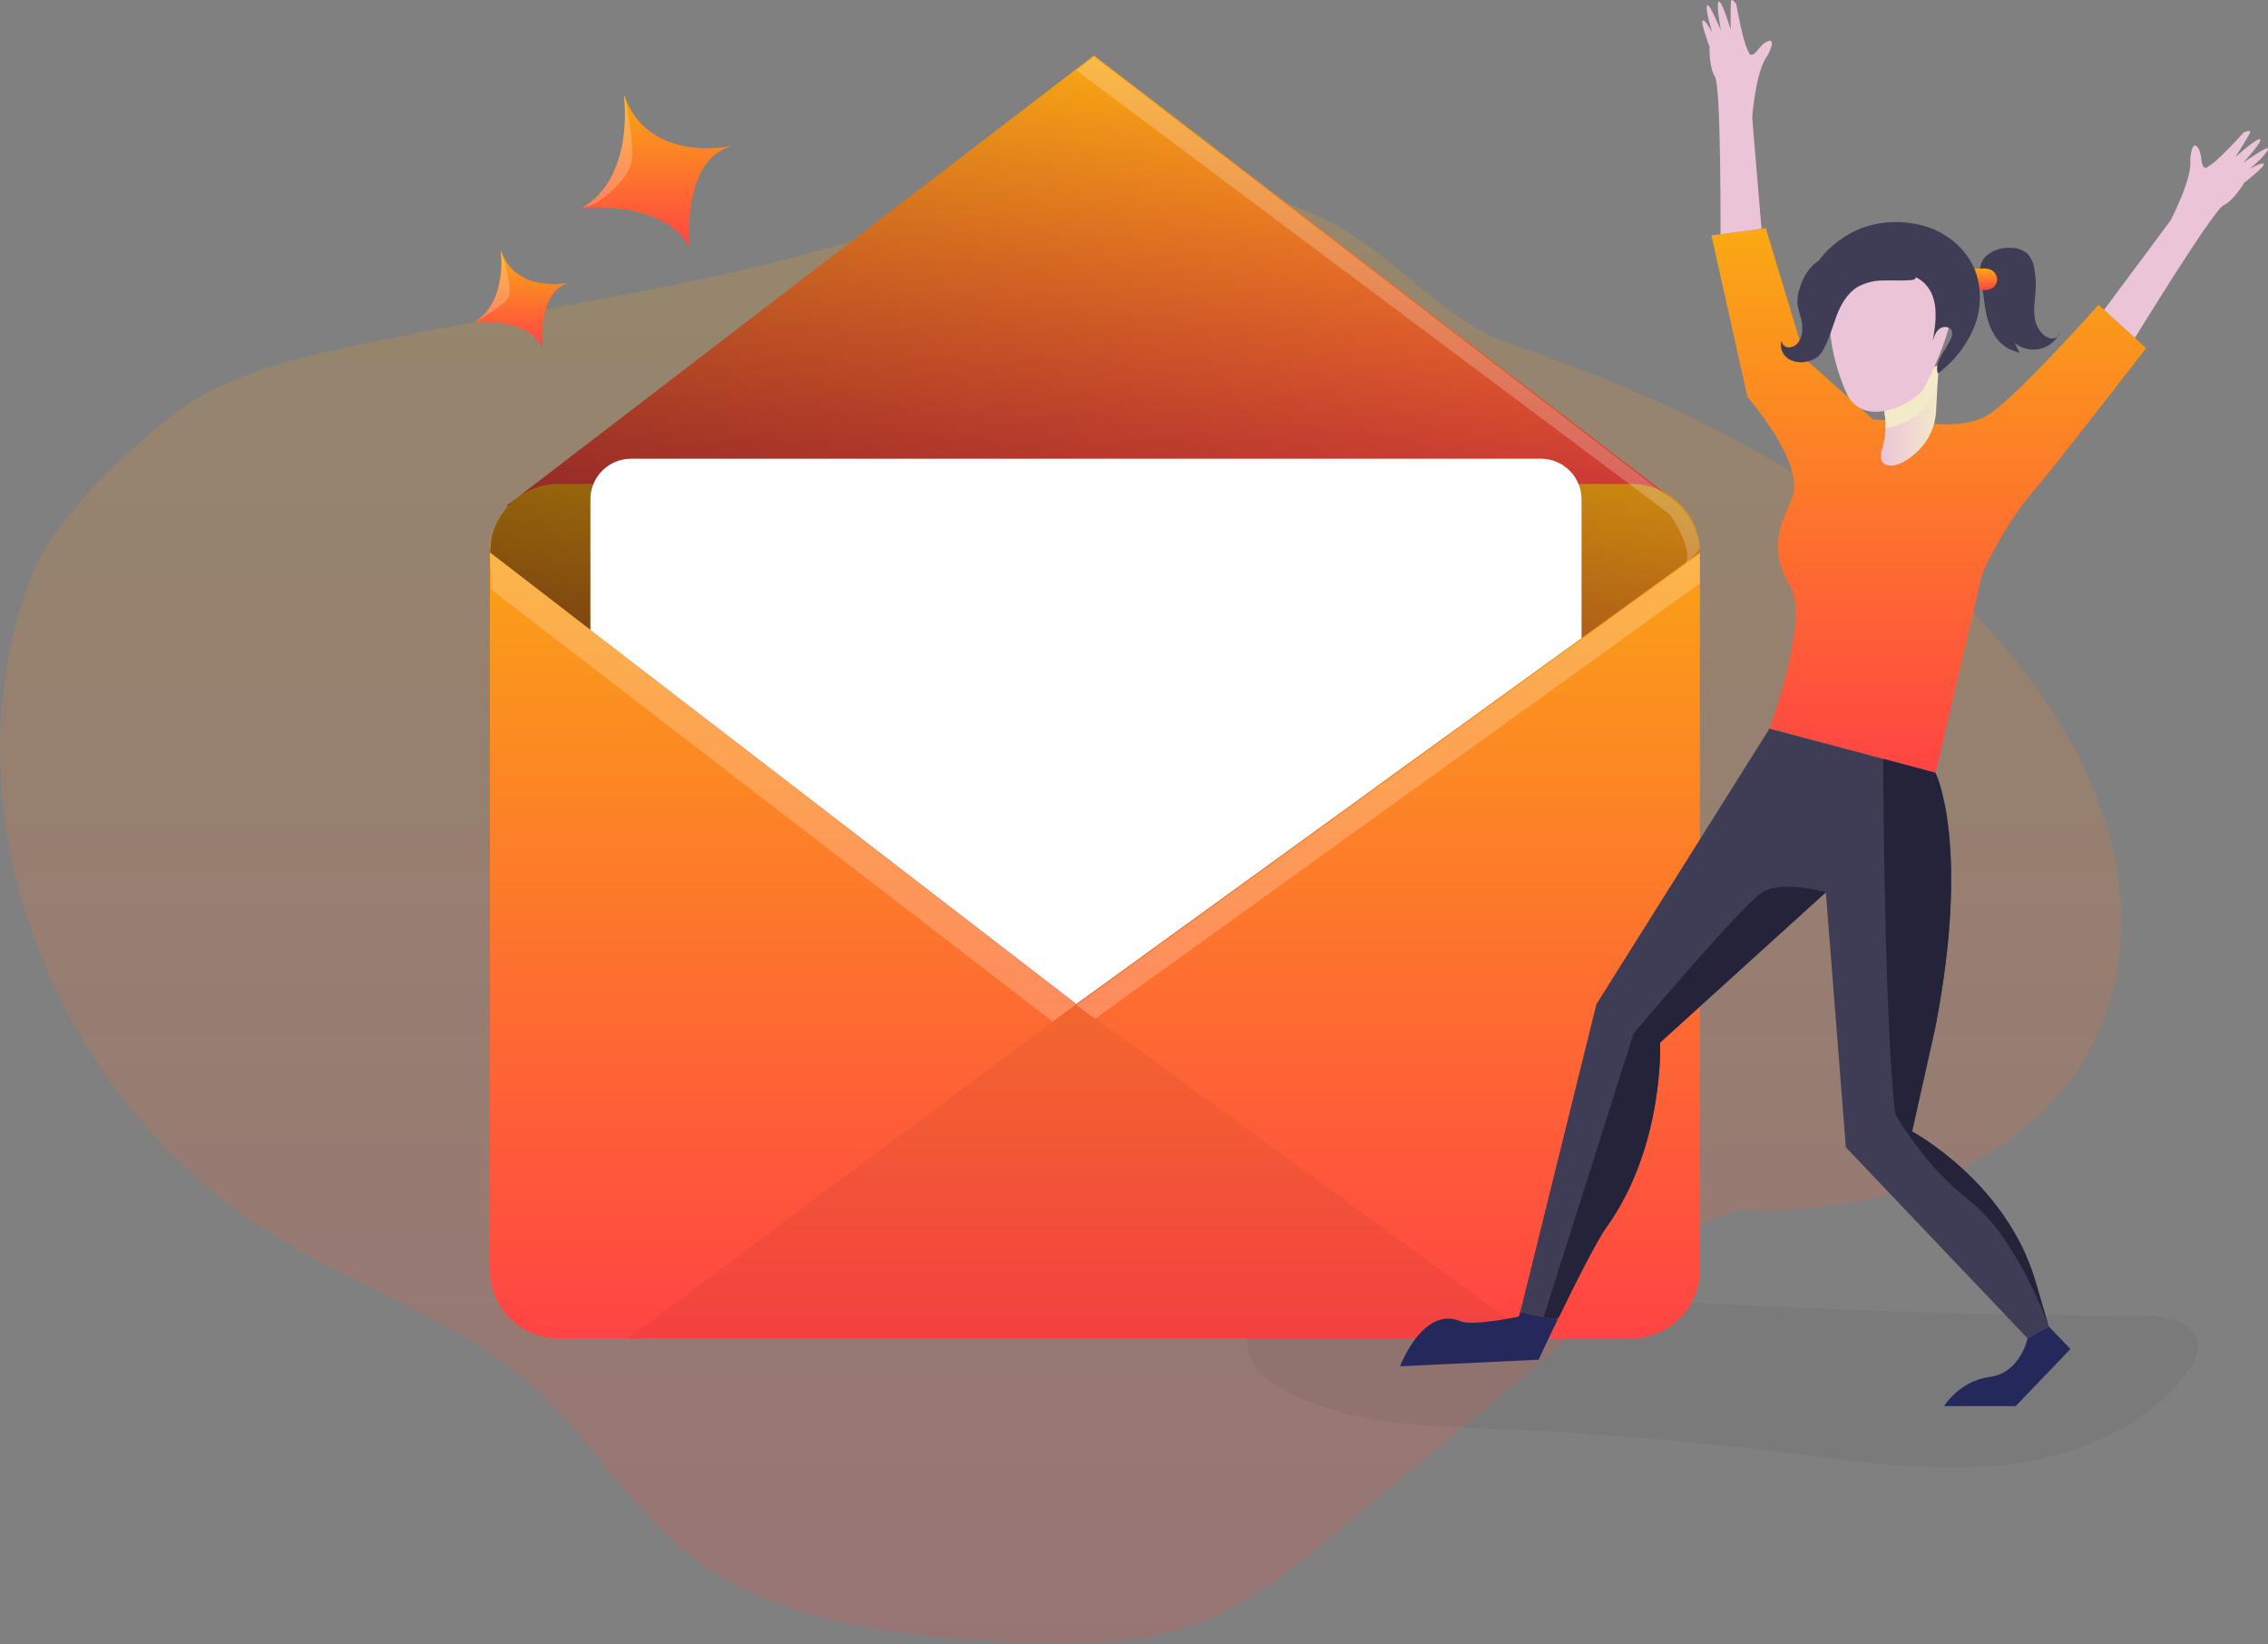 <svg width="378" height="274" viewBox="0 0 378 274" fill="none" xmlns="http://www.w3.org/2000/svg">
<rect x="0" y="0" width="378" height="274" fill="#808080" stroke="none"/>
<g clip-path="url(#clip0)">
<path opacity="0.18" d="M60.259 57.367C49.088 59.736 37.477 62.306 28.509 69.378C20.937 75.344 9.138 86.359 5.562 95.308C-9.583 133.111 7.54 179.11 40.777 202.635C56.408 213.7 75.89 219.056 89.938 232.081C98.823 240.319 105.046 251.223 114.501 258.795C128.315 269.851 146.966 272.297 164.617 273.481C176.879 274.312 189.62 274.67 200.997 270.007C209.221 266.639 216.188 260.861 223.026 255.165L268.328 217.335C275.606 211.263 282.412 201.593 291.889 201.658C377.188 202.268 382.938 101.884 252.026 57.422C240.488 53.503 232.576 42.608 221.736 37.023C199.345 25.48 173.575 29.221 150.991 37.206C122.316 47.372 90.016 51.039 60.259 57.367Z" fill="url(#paint0_linear)"/>
<path opacity="0.05" d="M357.545 219.308C361.116 219.368 365.714 220.258 366.265 223.783C366.563 225.619 365.512 227.404 364.374 228.886C357.256 238.189 345.461 242.893 333.822 244.155C322.184 245.417 310.453 243.65 298.833 242.218C282.039 240.144 265.181 238.767 248.258 238.088C236.225 237.601 223.567 237.299 213.204 231.167C211.281 230.034 209.391 228.615 208.468 226.578C206.632 222.525 209.533 217.592 213.516 215.623C217.5 213.654 222.181 213.847 226.624 214.085C270.25 216.435 313.845 219.308 357.545 219.308Z" fill="#000405"/>
<path d="M357.696 58.01C357.696 58.01 342.171 78.088 339.224 81.452C333.85 87.565 330.385 95.583 330.385 95.583L322.583 128.783L313.863 126.456L294.904 121.408C294.904 121.408 301.642 103.261 298.379 97.754C294.028 90.411 297.791 85.821 298.782 82.668C300.618 76.826 291.242 66.147 291.242 66.147L285.235 39.239L294.303 38.028L300.884 59.841L312.161 69.906L320.192 70.332C320.192 70.332 326.25 71.581 330.656 69.543C334.869 67.588 349.752 50.804 349.752 50.804L355.824 56.312L357.696 58.01Z" fill="url(#paint1_linear)"/>
<path d="M283.317 92.058V211.639C283.316 213.138 283.021 214.621 282.447 216.005C281.873 217.389 281.032 218.647 279.972 219.706C278.912 220.765 277.654 221.605 276.269 222.177C274.885 222.75 273.401 223.045 271.903 223.044H93.059C90.033 223.044 87.132 221.842 84.992 219.702C82.852 217.563 81.65 214.661 81.65 211.635V211.635V92.058C81.649 89.034 82.849 86.133 84.985 83.993C87.122 81.853 90.021 80.648 93.046 80.645H271.903C273.402 80.644 274.887 80.939 276.272 81.512C277.657 82.086 278.915 82.926 279.975 83.986C281.035 85.046 281.876 86.305 282.449 87.69C283.023 89.075 283.317 90.559 283.317 92.058V92.058Z" fill="url(#paint2_linear)"/>
<path d="M280.223 84.293H84.445L86.032 83.077C86.106 83.013 86.182 82.954 86.262 82.898L179.39 11.506L182.332 9.252L277.089 81.893L280.223 84.293Z" fill="url(#paint3_linear)"/>
<path d="M283.317 92.058L280.935 93.779L263.592 106.341L179.39 167.329L98.411 104.964L81.65 92.058L81.866 89.842C82.274 87.763 83.256 85.841 84.702 84.293C85.108 83.852 85.55 83.445 86.024 83.077C86.097 83.013 86.174 82.954 86.253 82.898C88.219 81.43 90.607 80.64 93.059 80.645H271.903C274.739 80.647 277.472 81.704 279.571 83.61C281.671 85.516 282.986 88.135 283.262 90.957C283.298 91.324 283.317 91.691 283.317 92.058Z" fill="url(#paint4_linear)"/>
<path opacity="0.61" d="M86.023 83.068C85.552 83.438 85.11 83.845 84.702 84.284H84.445L86.023 83.068Z" fill="url(#paint5_linear)"/>
<path d="M283.317 92.058L280.935 93.784L263.592 106.341L179.39 167.329L98.411 104.968L81.65 92.058L81.866 89.846C82.396 87.162 83.872 84.757 86.024 83.068L86.253 82.893L179.39 11.506L182.332 9.252L277.089 81.893C278.798 82.763 280.259 84.05 281.338 85.636C282.417 87.221 283.079 89.053 283.262 90.962C283.299 91.326 283.317 91.692 283.317 92.058Z" fill="url(#paint6_linear)"/>
<path d="M263.591 83.224V106.345L232.516 128.833L225.389 134.01L179.39 167.329L136.126 134.01L129.421 128.851L98.401 104.987V83.224C98.401 82.334 98.576 81.452 98.917 80.63C99.257 79.807 99.757 79.06 100.386 78.431C101.016 77.801 101.763 77.302 102.585 76.961C103.408 76.621 104.289 76.445 105.179 76.445H256.817C258.614 76.448 260.336 77.163 261.606 78.434C262.876 79.704 263.59 81.427 263.591 83.224Z" fill="white"/>
<path d="M240.819 103.495H118.282C117.944 103.495 117.608 103.428 117.295 103.299C116.982 103.169 116.698 102.979 116.459 102.74C116.219 102.5 116.029 102.216 115.899 101.903C115.77 101.59 115.703 101.255 115.703 100.916C115.703 100.577 115.77 100.242 115.899 99.929C116.029 99.616 116.219 99.332 116.459 99.092C116.698 98.853 116.982 98.663 117.295 98.533C117.608 98.403 117.944 98.337 118.282 98.337H240.819C241.158 98.337 241.493 98.403 241.806 98.533C242.119 98.663 242.403 98.853 242.643 99.092C242.882 99.332 243.072 99.616 243.202 99.929C243.331 100.242 243.398 100.577 243.398 100.916C243.398 101.6 243.126 102.256 242.643 102.74C242.159 103.223 241.503 103.495 240.819 103.495Z" fill="url(#paint7_linear)"/>
<path d="M240.819 118.755H118.282C117.944 118.755 117.608 118.688 117.295 118.559C116.982 118.429 116.698 118.239 116.459 117.999C116.219 117.76 116.029 117.476 115.899 117.163C115.77 116.85 115.703 116.514 115.703 116.176C115.703 115.837 115.77 115.502 115.899 115.189C116.029 114.876 116.219 114.591 116.459 114.352C116.698 114.112 116.982 113.922 117.295 113.793C117.608 113.663 117.944 113.596 118.282 113.596H240.819C241.503 113.596 242.159 113.868 242.643 114.352C243.126 114.836 243.398 115.492 243.398 116.176C243.398 116.86 243.126 117.516 242.643 117.999C242.159 118.483 241.503 118.755 240.819 118.755Z" fill="url(#paint8_linear)"/>
<path d="M232.517 128.852L225.39 134.01H136.126L129.426 128.852H232.517Z" fill="url(#paint9_linear)"/>
<path opacity="0.05" d="M179.39 167.329L104.647 223.053H255.675L179.39 167.329Z" fill="#000405"/>
<path d="M114.918 41.396C111.155 33.324 97.019 34.65 97.019 34.65C105.739 29.505 104.069 16.439 103.963 15.668C107.777 27.059 120.944 24.544 122.123 24.296C113.38 26.453 114.918 41.396 114.918 41.396Z" fill="url(#paint10_linear)"/>
<path d="M90.411 57.959C88.02 52.828 79.029 53.673 79.029 53.673C84.72 50.29 83.431 41.584 83.431 41.584V41.635C85.872 48.836 94.225 47.239 94.969 47.082C89.434 48.459 90.411 57.959 90.411 57.959Z" fill="url(#paint11_linear)"/>
<path d="M331.151 42.544C332.26 41.654 333.662 41.212 335.08 41.304C336.118 41.262 337.134 41.613 337.925 42.287C338.535 42.971 338.922 43.824 339.036 44.733C339.26 45.859 339.345 47.009 339.288 48.157C339.187 50.263 338.641 52.493 339.55 54.398C339.766 54.851 340.058 55.264 340.413 55.619C340.824 56.078 341.396 56.363 342.01 56.413C342.315 56.426 342.616 56.33 342.856 56.142C343.097 55.953 343.263 55.685 343.323 55.385C343.06 55.97 342.684 56.498 342.216 56.938C341.749 57.378 341.199 57.721 340.599 57.948C339.998 58.175 339.359 58.281 338.718 58.26C338.076 58.239 337.445 58.092 336.861 57.826C336.48 57.652 336.122 57.432 335.796 57.17L336.594 58.79C335.933 58.62 335.293 58.377 334.685 58.065C332.735 57.005 331.643 54.852 331.124 52.677C330.665 50.681 330.573 48.62 330.142 46.614C329.825 45.086 329.908 43.654 331.151 42.544Z" fill="#3F3D56"/>
<path d="M330.564 44.746C330.961 44.733 331.356 44.793 331.73 44.925C332.04 45.054 332.309 45.266 332.507 45.537C332.705 45.808 332.825 46.128 332.854 46.463C332.872 46.799 332.791 47.133 332.621 47.425C332.452 47.716 332.201 47.951 331.9 48.101C331.507 48.262 331.084 48.335 330.661 48.317C330.275 48.317 329.885 48.317 329.499 48.28C329.379 48.291 329.259 48.258 329.161 48.187C329.063 48.116 328.994 48.013 328.967 47.895C328.715 47.395 328.526 46.866 328.403 46.321C328.086 44.632 329.224 44.733 330.564 44.746Z" fill="url(#paint12_linear)"/>
<path d="M323.093 60.86C323.093 60.86 323.019 62.186 322.927 63.912C322.849 65.367 322.753 67.124 322.675 68.584C322.542 71.053 321.481 73.38 319.706 75.101C318.668 76.161 316.195 78.139 314.308 77.437C313.391 77.097 313.358 75.941 313.551 75.248C313.977 73.984 314.213 72.665 314.253 71.333C314.284 70.254 314.187 69.176 313.964 68.12C312.785 65.169 323.093 60.86 323.093 60.86Z" fill="url(#paint13_linear)"/>
<path d="M323.092 60.86C323.092 60.86 323.019 62.186 322.927 63.912C322.202 65.527 321.523 66.844 321.151 67.501C320.403 68.827 317.328 70.915 314.267 71.333C314.297 70.254 314.2 69.176 313.978 68.12C312.785 65.169 323.092 60.86 323.092 60.86Z" fill="url(#paint14_linear)"/>
<path d="M314.116 43.287C311.505 43.445 309.064 44.634 307.329 46.592C305.595 48.55 304.71 51.117 304.868 53.728C304.868 53.962 304.905 54.187 304.937 54.425C305.243 58.435 306.273 62.356 307.975 66C311.188 71.507 319.329 66.978 320.619 64.71C321.908 62.443 326.856 52.218 324.777 49.322C323.345 47.367 319.375 43.076 314.116 43.287Z" fill="url(#paint15_linear)"/>
<path d="M311.225 37.693C314.679 36.684 318.363 36.792 321.753 38C325.089 39.267 327.967 41.873 329.238 45.21C330.33 48.302 330.225 51.691 328.944 54.71C327.653 57.704 325.595 60.305 322.978 62.25C322.304 60.185 324.383 58.349 325.19 56.335C325.379 55.963 325.42 55.533 325.305 55.132C325.011 54.384 323.892 54.302 323.254 54.788C322.616 55.275 322.336 56.096 322.102 56.862C322.721 53.581 323.18 49.726 320.858 47.321C319.481 45.898 317.402 45.366 315.42 45.348C313.599 45.342 311.796 45.711 310.124 46.43C308.451 47.149 306.943 48.204 305.695 49.529C304.965 50.313 303.928 51.277 303.001 50.736C302.712 50.538 302.486 50.263 302.349 49.942C299.609 44.517 306.805 38.904 311.225 37.693Z" fill="#3F3D56"/>
<path d="M315.658 43.755C313.363 42.745 310.954 41.919 308.462 41.919C305.97 41.919 303.386 42.764 301.738 44.636C300.878 45.68 300.252 46.896 299.903 48.202C299.627 49.02 299.518 49.884 299.581 50.745C299.681 51.369 299.835 51.983 300.04 52.581C300.472 54.068 300.655 55.793 299.715 57.041C299.54 57.29 299.311 57.496 299.046 57.644C298.78 57.792 298.485 57.878 298.182 57.895C297.878 57.9 297.582 57.795 297.351 57.598C297.119 57.401 296.968 57.127 296.924 56.826C296.52 57.968 297.181 59.309 298.232 59.91C298.774 60.185 299.367 60.342 299.974 60.371C300.581 60.401 301.187 60.301 301.752 60.08C302.228 59.93 302.669 59.689 303.051 59.368C303.429 59.005 303.74 58.578 303.969 58.106C304.928 56.367 305.41 54.435 306.126 52.558C306.842 50.681 307.879 48.886 309.573 47.831C310.914 47.098 312.422 46.723 313.951 46.743C315.47 46.692 316.998 46.816 318.513 46.679C320.027 46.541 318.93 45.641 318.279 45.169C317.456 44.609 316.578 44.136 315.658 43.755Z" fill="#3F3D56"/>
<path d="M377.298 27.302C377.688 27.605 374.035 30.451 374.035 30.451C374.035 30.451 372.327 33.392 370.593 34.209C368.858 35.026 355.824 56.307 355.824 56.307L350.679 51.644L361.776 36.715C361.776 36.715 365.448 29.68 365.039 26.618C365.039 26.618 365.26 23.002 366.366 24.682C367.146 25.88 366.646 27.766 367.568 27.968C367.67 27.977 367.773 27.954 367.862 27.903C368.627 27.439 369.329 26.878 369.95 26.233C371.786 24.484 373.98 22.052 373.98 22.052C373.98 22.052 375.182 21.543 375.03 22.052C374.879 22.561 372.672 25.999 372.548 26.182C372.754 25.994 376.141 22.97 376.678 23.204C377.215 23.438 374.053 26.921 373.869 27.123C374.067 26.986 377.679 24.471 377.949 24.695C378.459 25.122 375.196 27.954 374.925 28.17C375.131 28.059 376.926 27.009 377.298 27.302Z" fill="url(#paint16_linear)"/>
<path d="M373.424 29.482C373.151 29.571 372.86 29.595 372.575 29.551C371.65 29.481 370.721 29.465 369.794 29.505C369.17 29.533 367.881 29.964 367.848 28.996C367.848 28.739 367.913 28.486 367.899 28.229C367.893 28.118 367.877 28.008 367.853 27.899C368.618 27.435 369.32 26.873 369.941 26.228C370.222 26.322 370.488 26.457 370.731 26.628L372.539 27.798C372.86 28.009 373.181 28.22 373.489 28.45C373.625 28.535 373.733 28.657 373.801 28.803C373.829 28.942 373.807 29.088 373.738 29.212C373.669 29.337 373.558 29.433 373.424 29.482Z" fill="url(#paint17_linear)"/>
<path d="M283.808 3.405C283.312 3.46 284.918 7.802 284.918 7.802C284.918 7.802 284.817 11.203 285.836 12.809C286.855 14.415 286.754 39.037 286.754 39.037L293.583 38.119L292.032 19.574C292.032 19.574 292.624 11.662 294.584 9.28C294.584 9.28 296.3 6.09 294.478 6.935C293.184 7.54 292.61 9.404 291.725 9.092C291.631 9.048 291.555 8.973 291.509 8.88C291.092 8.085 290.783 7.238 290.591 6.361C289.944 3.906 289.375 0.684 289.375 0.684C289.375 0.684 288.64 -0.372 288.521 0.138C288.402 0.647 288.443 4.727 288.448 4.961C288.37 4.7 287.071 0.33 286.497 0.252C285.924 0.174 286.768 4.796 286.823 5.062C286.722 4.842 284.987 0.803 284.629 0.849C283.973 0.945 285.276 5.085 285.373 5.393C285.244 5.191 284.276 3.359 283.808 3.405Z" fill="url(#paint18_linear)"/>
<path d="M285.918 7.302C286.11 7.522 286.35 7.693 286.621 7.802C287.443 8.233 288.24 8.711 289.007 9.234C289.526 9.587 290.384 10.643 290.93 9.826C291.077 9.615 291.146 9.367 291.293 9.151C291.36 9.06 291.432 8.973 291.508 8.89C291.091 8.095 290.783 7.247 290.59 6.37C290.302 6.302 290.005 6.278 289.709 6.297L287.557 6.338C287.171 6.33 286.784 6.346 286.4 6.388C286.237 6.387 286.077 6.435 285.941 6.526C285.845 6.631 285.789 6.767 285.785 6.91C285.781 7.052 285.828 7.191 285.918 7.302Z" fill="url(#paint19_linear)"/>
<path d="M259.608 219.928C257.772 223.677 256.436 226.592 256.436 226.592L233.338 227.693C233.338 227.693 237.165 217.564 243.393 220.18C245.5 221.061 253.132 219.405 253.132 219.405L253.371 218.638L259.608 219.928Z" fill="#24285B"/>
<path d="M341.473 221.061L337.935 223.044L307.645 191.203L304.304 148.696L276.685 173.749C276.685 173.749 277.424 191.001 267.768 204.498C266.037 206.917 262.517 213.943 259.855 219.432C259.773 219.602 259.69 219.776 259.612 219.946L259.094 219.841L257.29 219.464L253.375 218.656L266.069 167.347L294.914 121.426L313.872 126.474L322.592 128.801C322.592 128.801 328.476 140.591 322.592 171.106L318.691 188.573C318.691 188.573 334.415 196.958 339.261 213.544L341.45 221.052L341.473 221.061Z" fill="#3F3D56"/>
<path d="M341.473 221.061L345.067 224.82L335.943 234.329H324.011C324.011 234.329 326.553 230.13 331.638 229.464C336.723 228.799 337.94 223.039 337.94 223.039L341.473 221.061Z" fill="#24285B"/>
<path opacity="0.22" d="M99.043 33.989L97.029 34.65C105.748 29.505 104.078 16.439 103.972 15.668C104.11 16.288 106.138 24.911 105.032 27.743C103.651 31.281 99.043 33.989 99.043 33.989Z" fill="white"/>
<path opacity="0.22" d="M84.633 49.767C83.568 51.24 79.337 53.512 79.047 53.664C84.738 50.281 83.449 41.575 83.449 41.575V41.626C83.674 42.222 85.67 48.326 84.633 49.767Z" fill="white"/>
<path opacity="0.22" d="M81.99 98.337L175.462 170.257L179.39 167.329L81.65 92.058L81.99 98.337Z" fill="white"/>
<path opacity="0.22" d="M182.483 169.793L283.316 97.217V92.265L179.39 167.531L182.483 169.793Z" fill="white"/>
<path opacity="0.22" d="M283.261 91.163L282.986 91.935L280.935 93.986C282.376 91.499 278.305 85.725 278.305 85.725L276.68 84.509L271.802 80.837L179.39 11.712L182.332 9.459L277.089 82.095C278.797 82.966 280.258 84.254 281.337 85.839C282.415 87.424 283.077 89.255 283.261 91.163Z" fill="white"/>
<path d="M357.696 58.01C357.696 58.01 342.171 78.088 339.224 81.452C333.85 87.565 330.385 95.583 330.385 95.583L322.583 128.783L313.863 126.456C313.863 126.456 322.005 96.014 325.277 89.553C328.549 83.091 355.815 56.307 355.815 56.307L357.696 58.01Z" fill="url(#paint20_linear)"/>
<path d="M341.45 221.052C341.289 220.593 336.108 206.201 328.329 200.166C320.431 194.034 315.841 185.572 315.841 185.572C314.005 169.325 313.854 126.456 313.854 126.456L322.574 128.783C322.574 128.783 328.457 140.573 322.574 171.088L318.673 188.555C318.673 188.555 334.396 196.958 339.242 213.544L341.45 221.052Z" fill="#25233A"/>
<path d="M276.685 173.74C276.685 173.74 277.423 190.992 267.767 204.489C266.037 206.908 262.517 213.934 259.855 219.423L259.093 219.831L257.29 219.455L272.26 172.235C272.26 172.235 290.393 150.752 293.72 148.696C297.048 146.64 304.313 148.696 304.313 148.696L276.685 173.74Z" fill="#25233A"/>
</g>
<defs>
<linearGradient id="paint0_linear" x1="176.773" y1="29.719" x2="176.773" y2="273.986" gradientUnits="userSpaceOnUse">
<stop stop-color="#FAA913"/>
<stop offset="0.5" stop-color="#FD772B"/>
<stop offset="1" stop-color="#FF4444"/>
</linearGradient>
<linearGradient id="paint1_linear" x1="321.466" y1="38.028" x2="321.466" y2="128.783" gradientUnits="userSpaceOnUse">
<stop stop-color="#FAA913"/>
<stop offset="0.5" stop-color="#FD772B"/>
<stop offset="1" stop-color="#FF4444"/>
</linearGradient>
<linearGradient id="paint2_linear" x1="182.483" y1="80.645" x2="182.483" y2="223.044" gradientUnits="userSpaceOnUse">
<stop stop-color="#FAA913"/>
<stop offset="0.5" stop-color="#FD772B"/>
<stop offset="1" stop-color="#FF4444"/>
</linearGradient>
<linearGradient id="paint3_linear" x1="182.334" y1="9.252" x2="182.334" y2="84.293" gradientUnits="userSpaceOnUse">
<stop stop-color="#FAA913"/>
<stop offset="0.5" stop-color="#FD772B"/>
<stop offset="1" stop-color="#FF4444"/>
</linearGradient>
<linearGradient id="paint4_linear" x1="182.483" y1="80.645" x2="182.483" y2="167.329" gradientUnits="userSpaceOnUse">
<stop stop-color="#FAA913"/>
<stop offset="0.5" stop-color="#FD772B"/>
<stop offset="1" stop-color="#FF4444"/>
</linearGradient>
<linearGradient id="paint5_linear" x1="84.504" y1="85.647" x2="86.262" y2="80.87" gradientUnits="userSpaceOnUse">
<stop offset="0.36" stop-color="#00272E"/>
<stop offset="0.75" stop-color="#3F80A1" stop-opacity="0.25"/>
<stop offset="1" stop-color="#69B9EB" stop-opacity="0"/>
</linearGradient>
<linearGradient id="paint6_linear" x1="204.086" y1="14.507" x2="148.554" y2="211.851" gradientUnits="userSpaceOnUse">
<stop stop-opacity="0"/>
<stop offset="0.91" stop-opacity="0.8"/>
<stop offset="1"/>
</linearGradient>
<linearGradient id="paint7_linear" x1="51939.4" y1="871.229" x2="51923.6" y2="2755.1" gradientUnits="userSpaceOnUse">
<stop stop-opacity="0"/>
<stop offset="0.91" stop-opacity="0.8"/>
<stop offset="1"/>
</linearGradient>
<linearGradient id="paint8_linear" x1="52788.6" y1="893.609" x2="52772.7" y2="2777.48" gradientUnits="userSpaceOnUse">
<stop stop-opacity="0"/>
<stop offset="0.91" stop-opacity="0.8"/>
<stop offset="1"/>
</linearGradient>
<linearGradient id="paint9_linear" x1="43527.8" y1="918.045" x2="43508.1" y2="2801.84" gradientUnits="userSpaceOnUse">
<stop stop-opacity="0"/>
<stop offset="0.91" stop-opacity="0.8"/>
<stop offset="1"/>
</linearGradient>
<linearGradient id="paint10_linear" x1="109.571" y1="15.668" x2="109.571" y2="41.396" gradientUnits="userSpaceOnUse">
<stop stop-color="#FAA913"/>
<stop offset="0.5" stop-color="#FD772B"/>
<stop offset="1" stop-color="#FF4444"/>
</linearGradient>
<linearGradient id="paint11_linear" x1="86.999" y1="41.584" x2="86.999" y2="57.959" gradientUnits="userSpaceOnUse">
<stop stop-color="#FAA913"/>
<stop offset="0.5" stop-color="#FD772B"/>
<stop offset="1" stop-color="#FF4444"/>
</linearGradient>
<linearGradient id="paint12_linear" x1="330.603" y1="44.741" x2="330.603" y2="48.32" gradientUnits="userSpaceOnUse">
<stop stop-color="#FAA913"/>
<stop offset="0.5" stop-color="#FD772B"/>
<stop offset="1" stop-color="#FF4444"/>
</linearGradient>
<linearGradient id="paint13_linear" x1="313.459" y1="69.222" x2="323.097" y2="69.222" gradientUnits="userSpaceOnUse">
<stop stop-color="#ECC4D7"/>
<stop offset="0.42" stop-color="#EFD4D1"/>
<stop offset="1" stop-color="#F2EAC9"/>
</linearGradient>
<linearGradient id="paint14_linear" x1="6710.59" y1="4866.38" x2="6659.14" y2="4359.09" gradientUnits="userSpaceOnUse">
<stop stop-color="#ECC4D7"/>
<stop offset="0.42" stop-color="#EFD4D1"/>
<stop offset="1" stop-color="#F2EAC9"/>
</linearGradient>
<linearGradient id="paint15_linear" x1="13882.5" y1="12108.2" x2="14792" y2="12108.2" gradientUnits="userSpaceOnUse">
<stop stop-color="#ECC4D7"/>
<stop offset="0.42" stop-color="#EFD4D1"/>
<stop offset="1" stop-color="#F2EAC9"/>
</linearGradient>
<linearGradient id="paint16_linear" x1="21238.3" y1="17706.7" x2="22865.1" y2="17706.7" gradientUnits="userSpaceOnUse">
<stop stop-color="#ECC4D7"/>
<stop offset="0.42" stop-color="#EFD4D1"/>
<stop offset="1" stop-color="#F2EAC9"/>
</linearGradient>
<linearGradient id="paint17_linear" x1="5200.86" y1="1791.99" x2="5189.09" y2="1952.5" gradientUnits="userSpaceOnUse">
<stop stop-color="#ECC4D7"/>
<stop offset="0.42" stop-color="#EFD4D1"/>
<stop offset="1" stop-color="#F2EAC9"/>
</linearGradient>
<linearGradient id="paint18_linear" x1="6227.96" y1="-23067.3" x2="5641.69" y2="-23432.8" gradientUnits="userSpaceOnUse">
<stop stop-color="#ECC4D7"/>
<stop offset="0.42" stop-color="#EFD4D1"/>
<stop offset="1" stop-color="#F2EAC9"/>
</linearGradient>
<linearGradient id="paint19_linear" x1="-1862.08" y1="-3706.76" x2="-1753.04" y2="-3852.11" gradientUnits="userSpaceOnUse">
<stop stop-color="#ECC4D7"/>
<stop offset="0.42" stop-color="#EFD4D1"/>
<stop offset="1" stop-color="#F2EAC9"/>
</linearGradient>
<linearGradient id="paint20_linear" x1="30615.3" y1="8149.65" x2="43860.2" y2="25874.3" gradientUnits="userSpaceOnUse">
<stop stop-opacity="0"/>
<stop offset="0.91" stop-opacity="0.8"/>
<stop offset="1"/>
</linearGradient>
<clipPath id="clip0">
<rect width="378" height="273.986" fill="white"/>
</clipPath>
</defs>
</svg>
